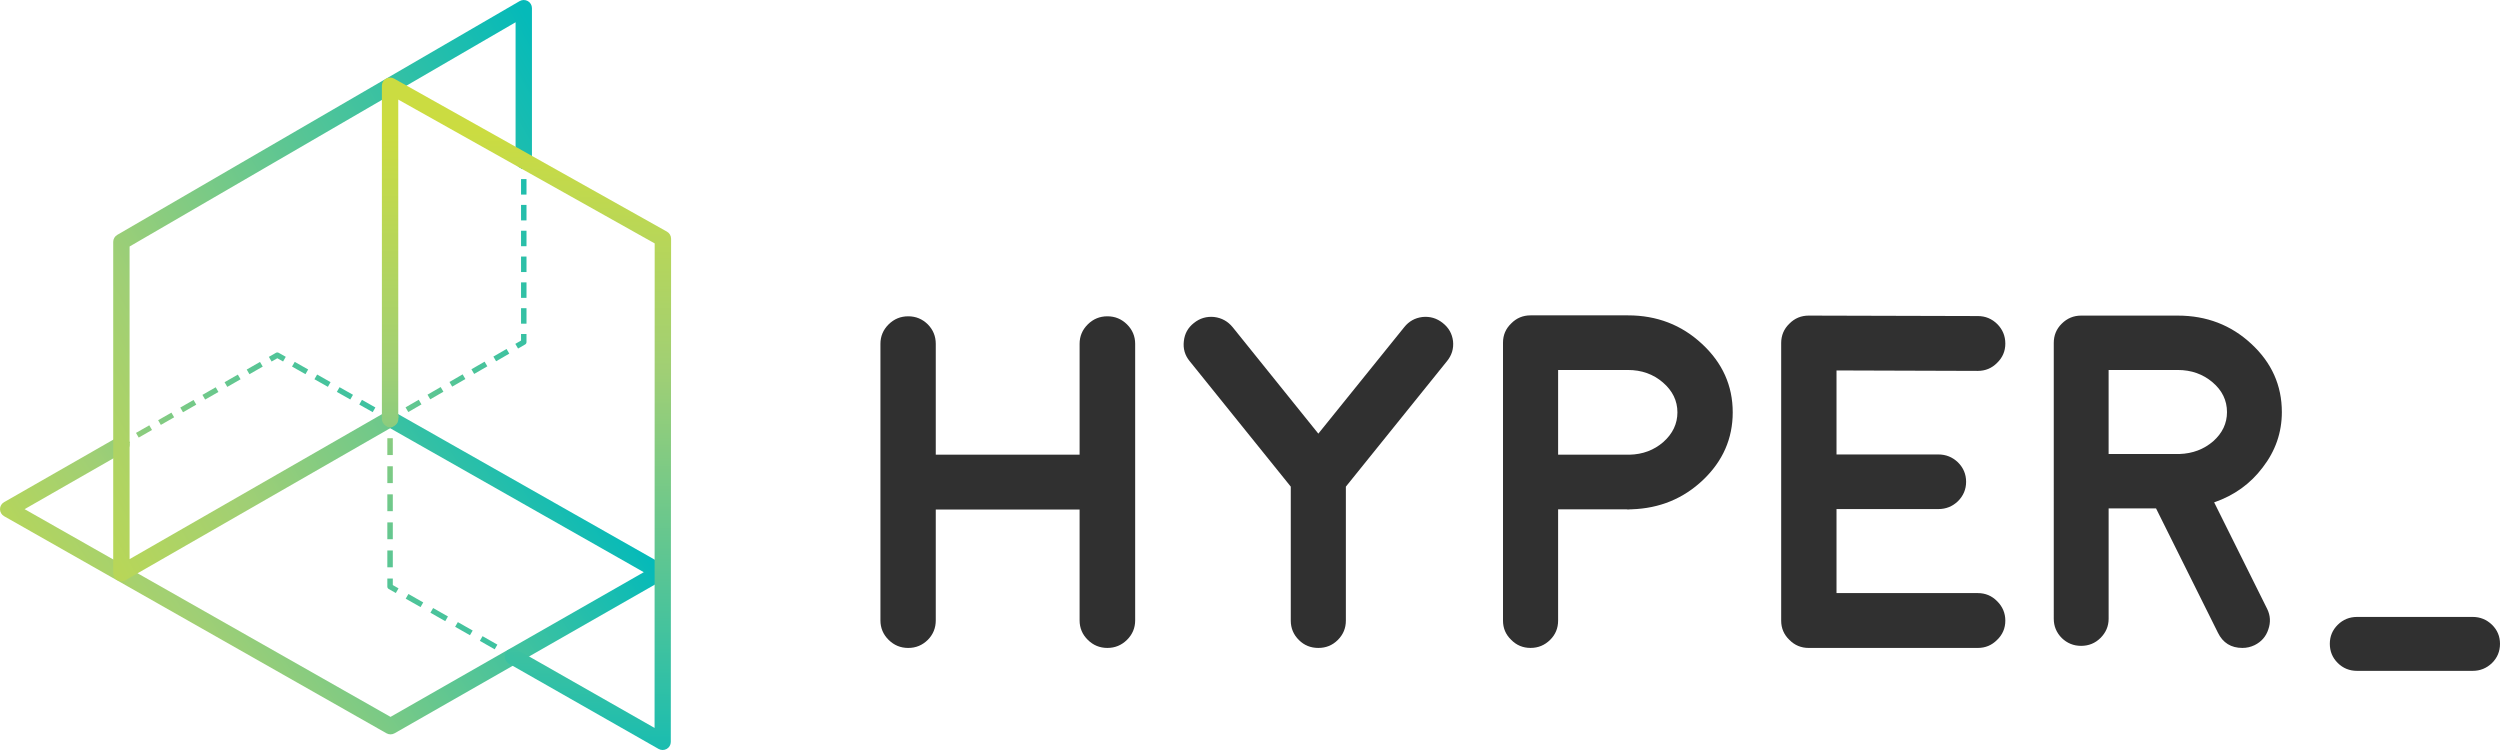 <?xml version="1.0" encoding="utf-8"?>
<!-- Generator: Adobe Illustrator 16.0.0, SVG Export Plug-In . SVG Version: 6.00 Build 0)  -->
<!DOCTYPE svg PUBLIC "-//W3C//DTD SVG 1.1//EN" "http://www.w3.org/Graphics/SVG/1.1/DTD/svg11.dtd">
<svg version="1.1" id="Layer_1" xmlns="http://www.w3.org/2000/svg" xmlns:xlink="http://www.w3.org/1999/xlink" x="0px" y="0px"
	 width="300px" height="90px" viewBox="0 0 300 90" enable-background="new 0 0 300 90" xml:space="preserve">
<g>
	<g id="Logo_4_">
		<g>
			<g>
				<linearGradient id="SVGID_1_" gradientUnits="userSpaceOnUse" x1="1.938" y1="90.061" x2="65.483" y2="48.135">
					<stop  offset="0" style="stop-color:#CBDC41"/>
					<stop  offset="0.354" style="stop-color:#A0CF75"/>
					<stop  offset="1" style="stop-color:#05BAB9"/>
				</linearGradient>
				<path fill="url(#SVGID_1_)" d="M46.863,88.123c-0.167,0-0.337-0.044-0.488-0.131L0.496,61.946C0.189,61.771,0,61.45,0,61.102
					c-0.002-0.349,0.186-0.671,0.493-0.845l13.586-7.776c0.469-0.268,1.069-0.108,1.342,0.356c0.27,0.466,0.109,1.06-0.361,1.33
					L2.953,61.098l43.91,24.928l30.391-17.363L46.328,51.108c-0.474-0.266-0.636-0.861-0.367-1.326
					c0.27-0.469,0.869-0.629,1.34-0.362l32.411,18.392c0.306,0.176,0.494,0.497,0.494,0.846c0,0.347-0.184,0.67-0.491,0.846
					L47.354,87.991C47.202,88.077,47.034,88.123,46.863,88.123z"/>
			</g>
			<g>
				<g>
					<linearGradient id="SVGID_2_" gradientUnits="userSpaceOnUse" x1="-10.983" y1="70.223" x2="52.173" y2="28.552">
						<stop  offset="0" style="stop-color:#CBDC41"/>
						<stop  offset="0.354" style="stop-color:#A0CF75"/>
						<stop  offset="1" style="stop-color:#05BAB9"/>
					</linearGradient>
					<polygon fill="url(#SVGID_2_)" points="14.732,53.605 14.406,53.044 15.255,52.557 15.584,53.119 					"/>
				</g>
				<g>
					<linearGradient id="SVGID_3_" gradientUnits="userSpaceOnUse" x1="-10.703" y1="70.817" x2="52.651" y2="29.017">
						<stop  offset="0" style="stop-color:#CBDC41"/>
						<stop  offset="0.354" style="stop-color:#A0CF75"/>
						<stop  offset="1" style="stop-color:#05BAB9"/>
					</linearGradient>
					<path fill="url(#SVGID_3_)" d="M16.646,52.51l-0.327-0.562l1.595-0.912l0.326,0.562L16.646,52.51z M19.302,50.988l-0.327-0.562
						l1.595-0.912l0.328,0.563L19.302,50.988z M21.962,49.47l-0.33-0.562l1.594-0.913l0.329,0.562L21.962,49.47z M24.618,47.947
						l-0.328-0.562l1.594-0.912l0.329,0.562L24.618,47.947z M27.276,46.427l-0.329-0.562l1.593-0.913l0.33,0.562L27.276,46.427z
						 M29.932,44.906l-0.326-0.561l1.594-0.914l0.328,0.562L29.932,44.906z"/>
				</g>
				<g>
					<linearGradient id="SVGID_4_" gradientUnits="userSpaceOnUse" x1="-10.176" y1="71.665" x2="53.213" y2="29.841">
						<stop  offset="0" style="stop-color:#CBDC41"/>
						<stop  offset="0.354" style="stop-color:#A0CF75"/>
						<stop  offset="1" style="stop-color:#05BAB9"/>
					</linearGradient>
					<path fill="url(#SVGID_4_)" d="M32.591,43.385l-0.328-0.562l0.849-0.487c0.101-0.057,0.225-0.057,0.327-0.001l0.854,0.482
						l-0.324,0.563l-0.691-0.39L32.591,43.385z"/>
				</g>
				<g>
					<linearGradient id="SVGID_5_" gradientUnits="userSpaceOnUse" x1="-6.798" y1="77.349" x2="56.97" y2="35.275">
						<stop  offset="0" style="stop-color:#CBDC41"/>
						<stop  offset="0.354" style="stop-color:#A0CF75"/>
						<stop  offset="1" style="stop-color:#05BAB9"/>
					</linearGradient>
					<path fill="url(#SVGID_5_)" d="M44.724,49.458l-1.613-0.911l0.323-0.565l1.613,0.912L44.724,49.458z M42.034,47.939
						l-1.612-0.912l0.324-0.564l1.614,0.912L42.034,47.939z M39.345,46.419l-1.613-0.911l0.325-0.565l1.612,0.912L39.345,46.419z
						 M36.657,44.901l-1.615-0.913l0.326-0.563l1.613,0.912L36.657,44.901z"/>
				</g>
				<g>
					<linearGradient id="SVGID_6_" gradientUnits="userSpaceOnUse" x1="-3.008" y1="82.615" x2="60.483" y2="40.724">
						<stop  offset="0" style="stop-color:#CBDC41"/>
						<stop  offset="0.354" style="stop-color:#A0CF75"/>
						<stop  offset="1" style="stop-color:#05BAB9"/>
					</linearGradient>
					<polygon fill="url(#SVGID_6_)" points="46.653,50.547 45.798,50.064 46.121,49.502 46.976,49.982 					"/>
				</g>
			</g>
		</g>
		<g>
			<g>
				<linearGradient id="SVGID_7_" gradientUnits="userSpaceOnUse" x1="-6.629" y1="60.486" x2="71.32" y2="16.457">
					<stop  offset="0" style="stop-color:#CBDC41"/>
					<stop  offset="0.354" style="stop-color:#A0CF75"/>
					<stop  offset="1" style="stop-color:#05BAB9"/>
				</linearGradient>
				<path fill="url(#SVGID_7_)" d="M14.57,69.758c-0.17,0-0.339-0.043-0.49-0.131c-0.304-0.172-0.495-0.494-0.495-0.844v-39.76
					c0-0.347,0.188-0.666,0.488-0.84L62.354,0.134c0.305-0.176,0.681-0.179,0.986-0.005c0.306,0.174,0.494,0.496,0.494,0.844v18.305
					c0,0.537-0.44,0.973-0.982,0.973c-0.542,0-0.982-0.436-0.982-0.973V2.672L15.551,29.58v37.516l30.771-17.674
					c0.469-0.268,1.068-0.112,1.343,0.354c0.271,0.465,0.11,1.061-0.358,1.33L15.061,69.625
					C14.909,69.715,14.739,69.758,14.57,69.758z"/>
			</g>
			<g>
				<g>
					<linearGradient id="SVGID_8_" gradientUnits="userSpaceOnUse" x1="-7.283" y1="59.38" x2="70.732" y2="15.313">
						<stop  offset="0" style="stop-color:#CBDC41"/>
						<stop  offset="0.354" style="stop-color:#A0CF75"/>
						<stop  offset="1" style="stop-color:#05BAB9"/>
					</linearGradient>
					<rect x="62.524" y="19.278" fill="url(#SVGID_8_)" width="0.656" height="0.973"/>
				</g>
				<g>
					<linearGradient id="SVGID_9_" gradientUnits="userSpaceOnUse" x1="-2.473" y1="67.064" x2="75.151" y2="23.218">
						<stop  offset="0" style="stop-color:#CBDC41"/>
						<stop  offset="0.354" style="stop-color:#A0CF75"/>
						<stop  offset="1" style="stop-color:#05BAB9"/>
					</linearGradient>
					<path fill="url(#SVGID_9_)" d="M63.18,38.842h-0.656v-1.859h0.656V38.842z M63.18,35.744h-0.656v-1.859h0.656V35.744z
						 M63.18,32.645h-0.656v-1.859h0.656V32.645z M63.18,29.546h-0.656v-1.858h0.656V29.546z M63.18,26.449h-0.656v-1.86h0.656
						V26.449z M63.18,23.351h-0.656v-1.86h0.656V23.351z"/>
				</g>
				<g>
					<linearGradient id="SVGID_10_" gradientUnits="userSpaceOnUse" x1="1.622" y1="75.254" x2="79.762" y2="31.116">
						<stop  offset="0" style="stop-color:#CBDC41"/>
						<stop  offset="0.354" style="stop-color:#A0CF75"/>
						<stop  offset="1" style="stop-color:#05BAB9"/>
					</linearGradient>
					<path fill="url(#SVGID_10_)" d="M62.168,41.827l-0.332-0.562l0.687-0.398v-0.786h0.656v0.973c0,0.115-0.062,0.223-0.162,0.281
						L62.168,41.827z"/>
				</g>
				<g>
					<linearGradient id="SVGID_11_" gradientUnits="userSpaceOnUse" x1="1.875" y1="75.608" x2="79.968" y2="31.497">
						<stop  offset="0" style="stop-color:#CBDC41"/>
						<stop  offset="0.354" style="stop-color:#A0CF75"/>
						<stop  offset="1" style="stop-color:#05BAB9"/>
					</linearGradient>
					<path fill="url(#SVGID_11_)" d="M48.996,49.445l-0.332-0.562l1.582-0.914l0.331,0.56L48.996,49.445z M51.629,47.92l-0.33-0.559
						l1.58-0.915l0.331,0.56L51.629,47.92z M54.264,46.396l-0.33-0.559l1.581-0.915l0.33,0.56L54.264,46.396z M56.9,44.873
						l-0.331-0.56l1.581-0.914l0.33,0.559L56.9,44.873z M59.534,43.35l-0.33-0.56l1.581-0.913l0.329,0.559L59.534,43.35z"/>
				</g>
				<g>
					<linearGradient id="SVGID_12_" gradientUnits="userSpaceOnUse" x1="1.784" y1="75.759" x2="80.11" y2="31.516">
						<stop  offset="0" style="stop-color:#CBDC41"/>
						<stop  offset="0.354" style="stop-color:#A0CF75"/>
						<stop  offset="1" style="stop-color:#05BAB9"/>
					</linearGradient>
					<polygon fill="url(#SVGID_12_)" points="47.093,50.545 46.763,49.984 47.61,49.494 47.942,50.055 					"/>
				</g>
			</g>
		</g>
		<g>
			<g>
				<linearGradient id="SVGID_13_" gradientUnits="userSpaceOnUse" x1="63.298" y1="15.879" x2="62.972" y2="96.955">
					<stop  offset="0" style="stop-color:#CBDC41"/>
					<stop  offset="0.354" style="stop-color:#A0CF75"/>
					<stop  offset="1" style="stop-color:#05BAB9"/>
				</linearGradient>
				<path fill="url(#SVGID_13_)" d="M79.517,90c-0.169,0-0.339-0.043-0.489-0.13L61.071,79.642
					c-0.471-0.267-0.632-0.863-0.361-1.332c0.27-0.465,0.871-0.627,1.339-0.356l16.499,9.398l0.014-58.143L47.791,11.95v38.315
					c0,0.538-0.439,0.974-0.983,0.974c-0.542,0-0.981-0.436-0.981-0.974V10.281c0-0.347,0.186-0.666,0.487-0.841
					c0.302-0.175,0.674-0.177,0.979-0.006l32.74,18.362c0.312,0.175,0.5,0.502,0.498,0.856l-0.034,60.383
					c-0.002,0.347-0.188,0.666-0.492,0.836C79.855,89.957,79.686,90,79.517,90z"/>
			</g>
			<g>
				<g>
					<linearGradient id="SVGID_14_" gradientUnits="userSpaceOnUse" x1="61.388" y1="15.808" x2="61.063" y2="96.673">
						<stop  offset="0" style="stop-color:#CBDC41"/>
						<stop  offset="0.354" style="stop-color:#A0CF75"/>
						<stop  offset="1" style="stop-color:#05BAB9"/>
					</linearGradient>
					<polygon fill="url(#SVGID_14_)" points="61.398,79.078 60.546,78.593 60.872,78.029 61.725,78.516 					"/>
				</g>
				<g>
					<linearGradient id="SVGID_15_" gradientUnits="userSpaceOnUse" x1="54.421" y1="15.838" x2="54.097" y2="96.628">
						<stop  offset="0" style="stop-color:#CBDC41"/>
						<stop  offset="0.354" style="stop-color:#A0CF75"/>
						<stop  offset="1" style="stop-color:#05BAB9"/>
					</linearGradient>
					<path fill="url(#SVGID_15_)" d="M59.361,77.918l-1.78-1.015l0.326-0.563l1.779,1.016L59.361,77.918z M56.395,76.228
						l-1.78-1.013l0.327-0.562l1.78,1.011L56.395,76.228z M53.43,74.539l-1.779-1.013l0.325-0.562l1.779,1.011L53.43,74.539z
						 M50.464,72.852l-1.779-1.011l0.325-0.562l1.779,1.01L50.464,72.852z"/>
				</g>
				<g>
					<linearGradient id="SVGID_16_" gradientUnits="userSpaceOnUse" x1="47.37" y1="15.816" x2="47.046" y2="96.593">
						<stop  offset="0" style="stop-color:#CBDC41"/>
						<stop  offset="0.354" style="stop-color:#A0CF75"/>
						<stop  offset="1" style="stop-color:#05BAB9"/>
					</linearGradient>
					<path fill="url(#SVGID_16_)" d="M47.499,71.163l-0.854-0.484c-0.103-0.059-0.165-0.166-0.165-0.281v-0.974h0.657v0.785
						l0.687,0.393L47.499,71.163z"/>
				</g>
				<g>
					<linearGradient id="SVGID_17_" gradientUnits="userSpaceOnUse" x1="46.988" y1="15.796" x2="46.664" y2="96.602">
						<stop  offset="0" style="stop-color:#CBDC41"/>
						<stop  offset="0.354" style="stop-color:#A0CF75"/>
						<stop  offset="1" style="stop-color:#05BAB9"/>
					</linearGradient>
					<path fill="url(#SVGID_17_)" d="M47.137,68.077H46.48v-2.021h0.657V68.077z M47.137,64.708H46.48v-2.021h0.657V64.708z
						 M47.137,61.342H46.48v-2.021h0.657V61.342z M47.137,57.973H46.48v-2.021h0.657V57.973z M47.137,54.606H46.48v-2.02h0.657
						V54.606z"/>
				</g>
				<g>
					<linearGradient id="SVGID_18_" gradientUnits="userSpaceOnUse" x1="46.95" y1="15.797" x2="46.626" y2="96.596">
						<stop  offset="0" style="stop-color:#CBDC41"/>
						<stop  offset="0.354" style="stop-color:#A0CF75"/>
						<stop  offset="1" style="stop-color:#05BAB9"/>
					</linearGradient>
					<rect x="46.48" y="50.265" fill="url(#SVGID_18_)" width="0.657" height="0.974"/>
				</g>
			</g>
		</g>
	</g>
	<g>
		<path fill="#303030" d="M132.885,77.752c-0.916,0-1.701-0.323-2.353-0.972c-0.655-0.646-0.98-1.425-0.98-2.332V61.145h-17.26
			v13.304c0,0.907-0.317,1.687-0.952,2.332c-0.655,0.648-1.438,0.972-2.354,0.972c-0.916,0-1.699-0.323-2.354-0.972
			c-0.652-0.646-0.98-1.425-0.98-2.332V41.259c0-0.906,0.329-1.684,0.98-2.332c0.655-0.648,1.438-0.971,2.354-0.971
			c0.915,0,1.699,0.323,2.354,0.971c0.635,0.648,0.952,1.426,0.952,2.332v13.304h17.26V41.259c0-0.906,0.325-1.684,0.98-2.332
			c0.652-0.648,1.437-0.971,2.353-0.971c0.917,0,1.699,0.323,2.355,0.971c0.651,0.648,0.979,1.426,0.979,2.332v33.189
			c0,0.907-0.328,1.687-0.979,2.332C134.584,77.429,133.802,77.752,132.885,77.752z"/>
		<path fill="#303030" d="M173.131,38.76c0.711,0.556,1.12,1.278,1.233,2.166c0.095,0.909-0.151,1.713-0.729,2.417l-12.131,15.053
			v16.082c0,0.905-0.326,1.685-0.981,2.331c-0.634,0.63-1.409,0.943-2.322,0.943c-0.918,0-1.692-0.313-2.327-0.943
			c-0.655-0.646-0.981-1.426-0.981-2.331V58.396l-12.13-15.053c-0.579-0.704-0.812-1.507-0.7-2.417
			c0.094-0.887,0.495-1.61,1.204-2.166c0.71-0.573,1.522-0.813,2.438-0.721c0.896,0.11,1.633,0.517,2.213,1.222L158.2,52.037
			l10.308-12.776c0.561-0.705,1.29-1.112,2.187-1.222C171.608,37.947,172.419,38.188,173.131,38.76z"/>
		<path fill="#303030" d="M195.347,37.843c3.475,0,6.435,1.139,8.884,3.416c2.463,2.279,3.696,5.018,3.696,8.222
			c0,3.147-1.187,5.851-3.558,8.11c-2.354,2.24-5.211,3.415-8.571,3.526h-0.027h-0.029h-0.057c-0.206,0.017-0.319,0.026-0.338,0.026
			l-0.167-0.026h-8.207v13.359c0,0.905-0.318,1.675-0.953,2.303c-0.654,0.648-1.438,0.972-2.354,0.972
			c-0.914,0-1.689-0.323-2.324-0.972c-0.657-0.628-0.982-1.397-0.982-2.303V41.122c0-0.907,0.325-1.676,0.982-2.306
			c0.635-0.648,1.41-0.973,2.324-0.973H195.347z M195.545,54.563c1.586-0.037,2.941-0.547,4.062-1.527
			c1.12-0.999,1.683-2.186,1.683-3.555c0-1.39-0.581-2.584-1.738-3.583c-1.157-1-2.559-1.5-4.204-1.5h-8.374v10.166H195.545z"/>
		<path fill="#303030" d="M237.33,71.171c0.917,0,1.691,0.325,2.328,0.975c0.652,0.646,0.981,1.426,0.981,2.332
			c0,0.905-0.329,1.675-0.981,2.303c-0.637,0.648-1.411,0.972-2.328,0.972h-20.282c-0.917,0-1.691-0.323-2.327-0.972
			c-0.652-0.628-0.98-1.397-0.98-2.303V41.177c0-0.926,0.328-1.704,0.98-2.333c0.636-0.648,1.41-0.972,2.327-0.972h0.026
			l20.256,0.055c0.917,0,1.7,0.324,2.354,0.972c0.636,0.648,0.955,1.426,0.955,2.333c0,0.908-0.329,1.676-0.981,2.306
			c-0.637,0.648-1.411,0.971-2.328,0.971h-0.026l-16.923-0.055v10.081h12.216c0.914,0,1.697,0.315,2.354,0.945
			c0.653,0.648,0.981,1.426,0.981,2.333s-0.328,1.685-0.981,2.334c-0.656,0.628-1.439,0.942-2.354,0.942h-12.216v10.081H237.33z"/>
		<path fill="#303030" d="M273.822,49.453c0,2.444-0.766,4.657-2.298,6.638c-1.475,1.963-3.417,3.359-5.826,4.191l6.358,12.777
			c0.393,0.797,0.439,1.621,0.142,2.471c-0.279,0.853-0.832,1.483-1.651,1.889c-0.469,0.225-0.955,0.333-1.457,0.333
			c-1.366,0-2.344-0.611-2.942-1.83l-7.424-14.915h-5.689v13.247c0,0.888-0.328,1.656-0.979,2.305
			c-0.635,0.629-1.413,0.944-2.326,0.944c-0.896,0-1.673-0.315-2.323-0.944c-0.638-0.648-0.955-1.417-0.955-2.305V41.149
			c0-0.907,0.317-1.676,0.955-2.305c0.65-0.648,1.428-0.972,2.323-0.972h11.6c3.455,0,6.395,1.129,8.825,3.387
			C272.601,43.519,273.822,46.25,273.822,49.453z M261.554,54.48c1.568-0.056,2.911-0.565,4.031-1.528
			c1.102-0.981,1.654-2.148,1.654-3.499c0-1.405-0.579-2.601-1.736-3.582c-1.158-0.981-2.551-1.473-4.174-1.473h-8.295V54.48
			H261.554z"/>
		<path fill="#303030" d="M296.721,74.031c0.896,0,1.672,0.316,2.325,0.945c0.636,0.629,0.954,1.387,0.954,2.277
			c0,0.907-0.318,1.674-0.954,2.305c-0.653,0.63-1.429,0.945-2.325,0.945h-13.865c-0.916,0-1.692-0.315-2.327-0.945
			c-0.635-0.631-0.951-1.397-0.951-2.305c0-0.891,0.316-1.648,0.951-2.277s1.411-0.945,2.327-0.945H296.721z"/>
	</g>
</g>
</svg>
